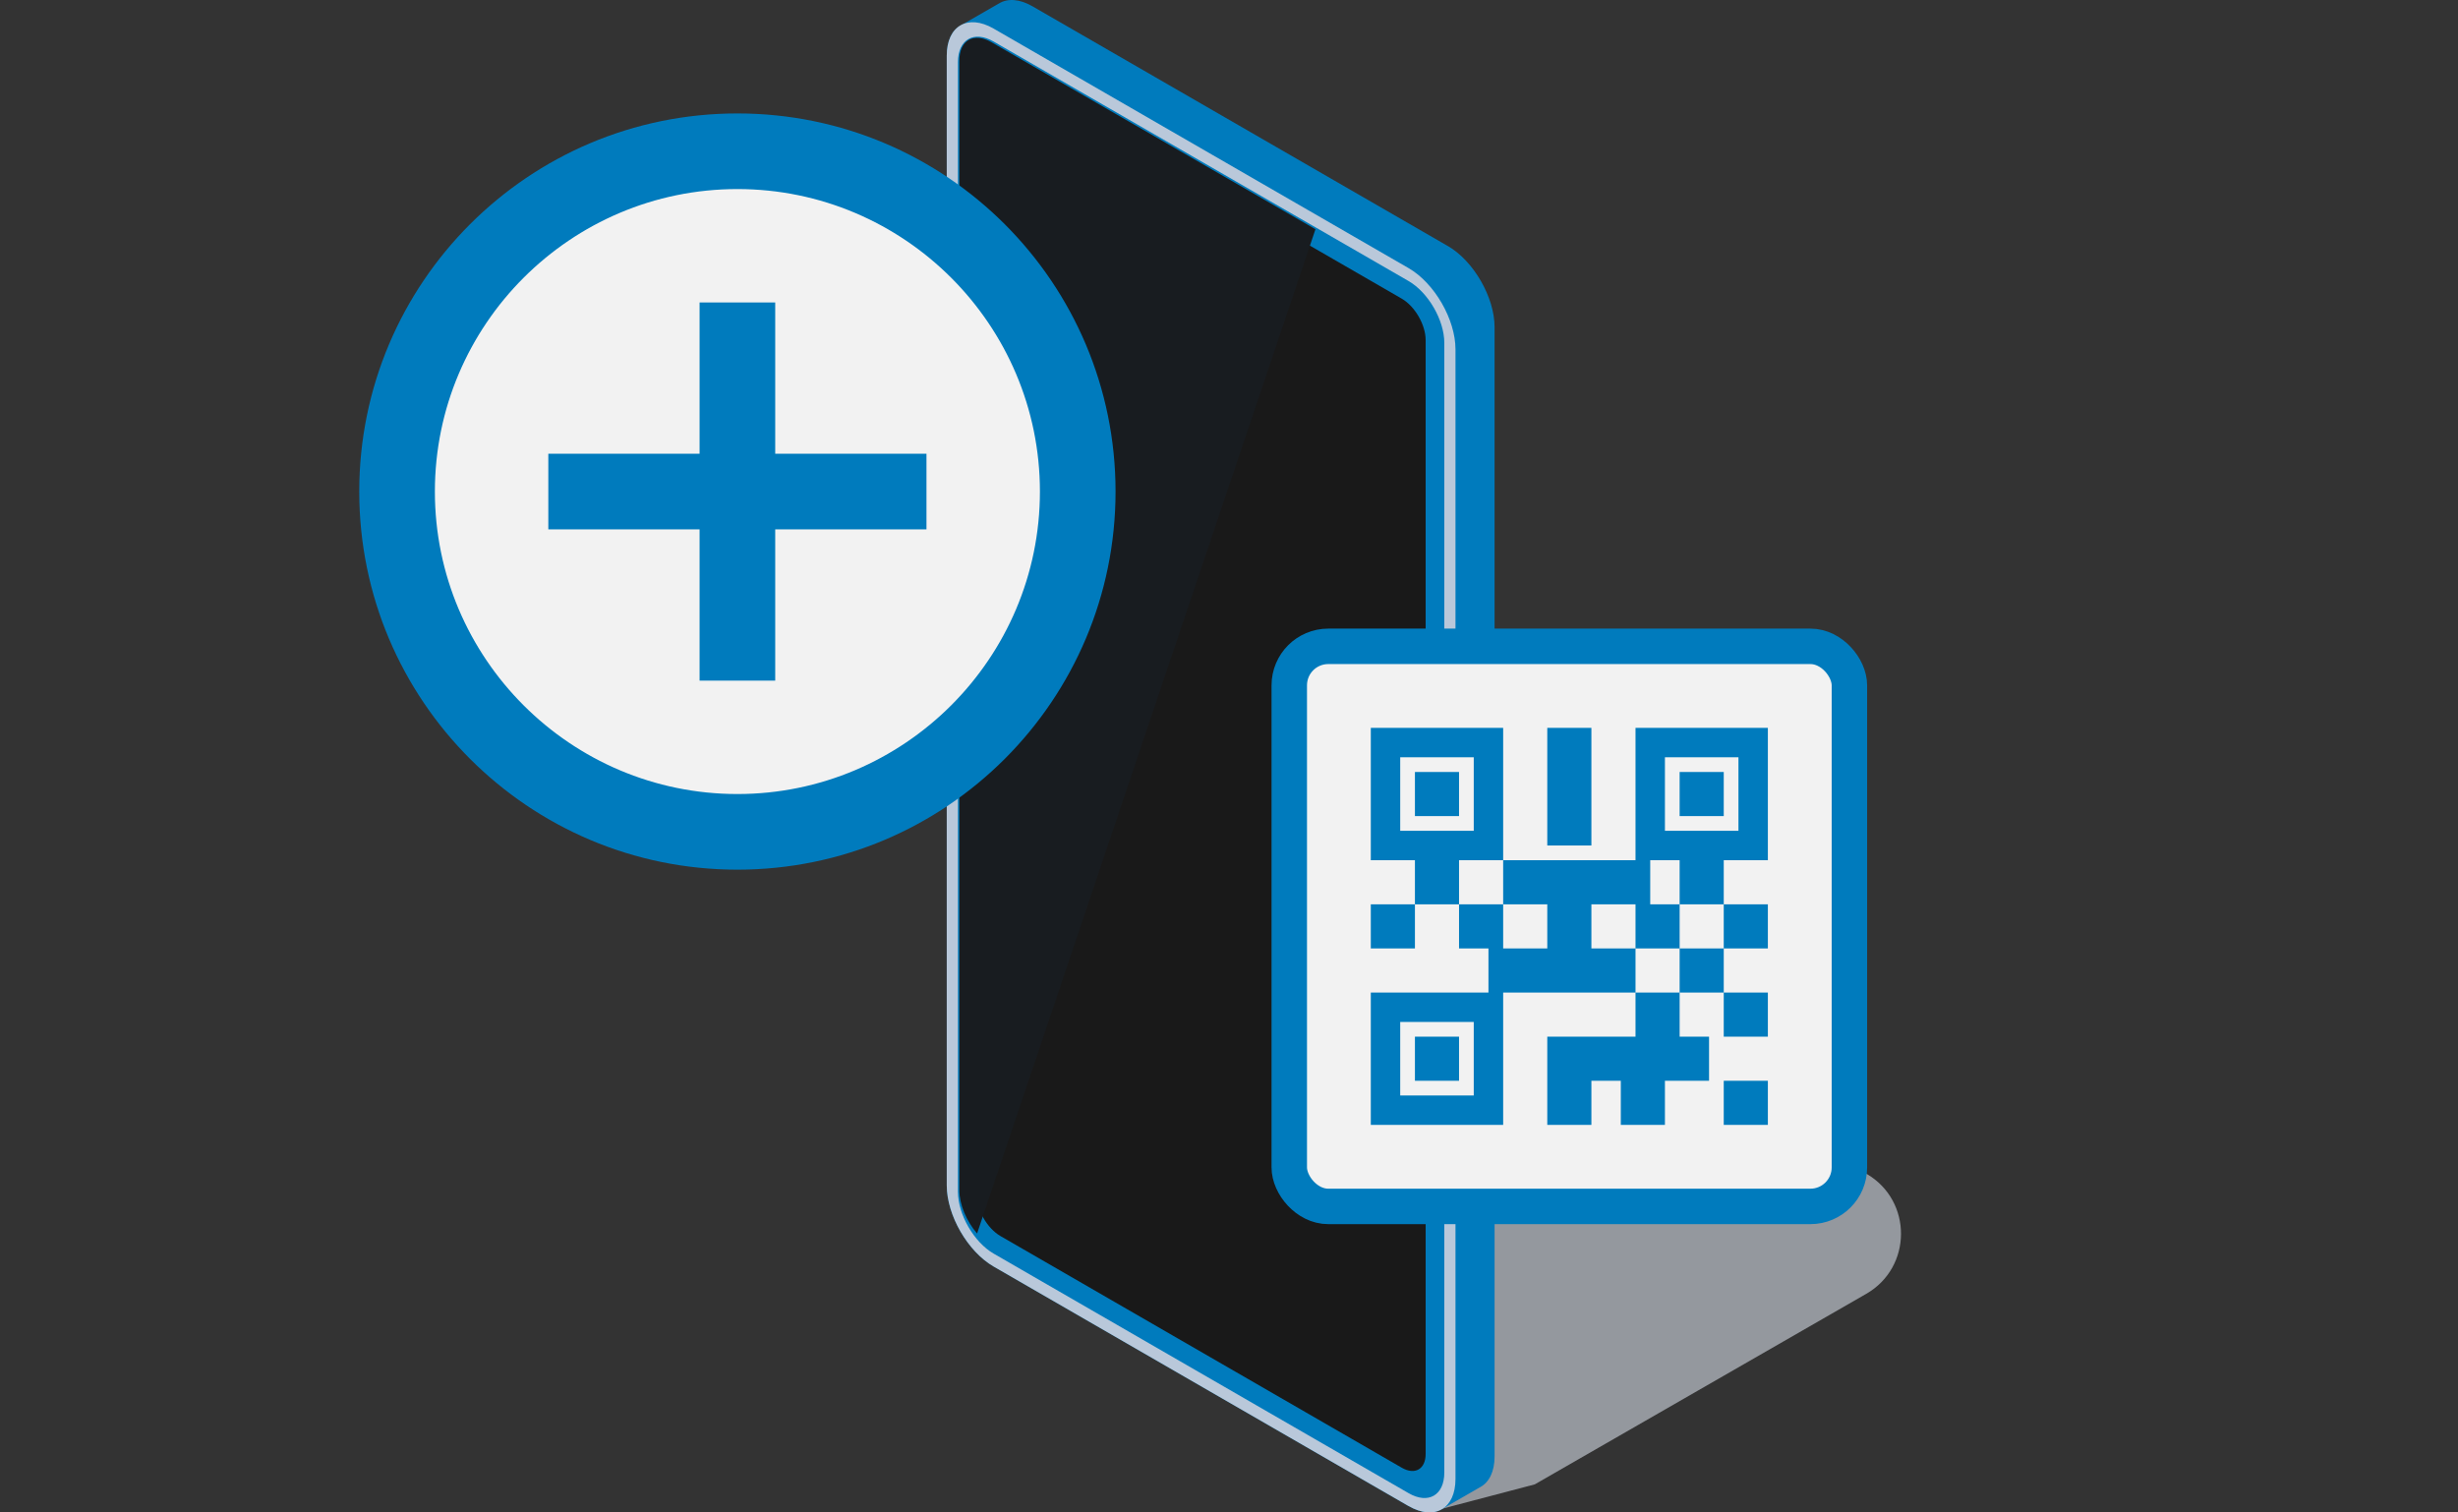 <svg width="260" height="160" viewBox="0 0 260 160" fill="none" xmlns="http://www.w3.org/2000/svg">
<rect x="0" y="0" width="260" height="160" fill="#333333" stroke="none"/>
<g clip-path="url(#clip0_69597_228672)">
<path d="M152.394 159.645L162.346 157.028L197.404 136.874C202.277 134.072 202.316 127.055 197.475 124.198L160.223 102.231C157.113 100.398 153.105 101.406 151.235 104.495L142.017 119.709L152.397 159.645H152.394Z" fill="#94989E"/>
<path d="M153.123 26.014L109.233 0.676C107.841 -0.128 106.588 -0.188 105.687 0.355C105.658 0.371 105.629 0.386 105.601 0.404C105.572 0.42 105.543 0.436 105.515 0.454C105.486 0.47 105.457 0.485 105.428 0.504C105.4 0.519 105.371 0.535 105.342 0.553C105.313 0.569 105.285 0.585 105.256 0.603C105.227 0.619 105.199 0.634 105.17 0.653C105.141 0.668 105.112 0.684 105.084 0.702C105.055 0.718 105.026 0.734 104.997 0.752C104.969 0.767 104.94 0.783 104.911 0.801C104.883 0.817 104.854 0.833 104.825 0.851C104.796 0.867 104.768 0.882 104.739 0.901C104.71 0.916 104.681 0.932 104.653 0.95C104.624 0.966 104.595 0.982 104.567 1C104.538 1.016 104.509 1.031 104.48 1.05C104.452 1.065 104.423 1.081 104.394 1.099C104.366 1.115 104.337 1.13 104.308 1.149C104.279 1.164 104.251 1.18 104.222 1.198C104.193 1.214 104.164 1.23 104.136 1.248C104.107 1.264 104.078 1.279 104.05 1.298C104.021 1.313 103.992 1.329 103.963 1.347C103.935 1.363 103.906 1.379 103.877 1.397C103.848 1.412 103.82 1.428 103.791 1.446C103.762 1.462 103.734 1.478 103.705 1.496C103.676 1.512 103.647 1.527 103.619 1.546C103.59 1.561 103.561 1.577 103.532 1.595C103.504 1.611 103.475 1.627 103.446 1.645C103.418 1.661 103.389 1.676 103.36 1.695C103.331 1.71 103.303 1.726 103.274 1.744C103.245 1.76 103.217 1.775 103.188 1.794C103.159 1.809 103.13 1.825 103.102 1.843C103.073 1.859 103.044 1.875 103.015 1.893C102.987 1.909 102.958 1.924 102.929 1.943C102.901 1.958 102.872 1.974 102.843 1.992C102.814 2.008 102.786 2.024 102.757 2.042C102.728 2.058 102.699 2.073 102.671 2.091C102.642 2.107 102.613 2.123 102.585 2.141C102.556 2.157 102.527 2.172 102.498 2.191C102.47 2.206 102.441 2.222 102.412 2.24C102.383 2.256 102.355 2.272 102.326 2.29C102.297 2.306 102.269 2.321 102.24 2.34C102.211 2.355 102.182 2.371 102.154 2.389C102.125 2.405 102.096 2.42 102.067 2.439C102.039 2.454 102.01 2.47 101.981 2.488C101.953 2.504 101.924 2.52 101.895 2.538C101.866 2.554 101.838 2.569 101.809 2.588C101.78 2.603 101.752 2.619 101.723 2.637C101.694 2.653 101.665 2.669 101.637 2.687C100.723 3.165 100.146 4.282 100.146 5.891V125.391C100.146 128.553 102.365 132.4 105.105 133.982L148.994 159.321C150.383 160.122 151.64 160.185 152.54 159.642C152.569 159.626 152.598 159.611 152.627 159.592C152.655 159.577 152.684 159.561 152.713 159.543C152.742 159.527 152.77 159.511 152.799 159.493C152.828 159.477 152.856 159.462 152.885 159.443C152.914 159.428 152.943 159.412 152.971 159.394C153 159.378 153.029 159.363 153.058 159.344C153.086 159.329 153.115 159.313 153.144 159.295C153.172 159.279 153.201 159.263 153.23 159.245C153.259 159.229 153.287 159.214 153.316 159.195C153.345 159.18 153.374 159.164 153.402 159.146C153.431 159.13 153.46 159.114 153.488 159.096C153.517 159.08 153.546 159.065 153.575 159.047C153.603 159.031 153.632 159.015 153.661 158.997C153.689 158.981 153.718 158.966 153.747 158.947C153.776 158.932 153.804 158.916 153.833 158.898C153.862 158.882 153.891 158.866 153.919 158.848C153.948 158.832 153.977 158.817 154.005 158.798C154.034 158.783 154.063 158.767 154.092 158.749C154.12 158.733 154.149 158.718 154.178 158.699C154.207 158.684 154.235 158.668 154.264 158.65C154.293 158.634 154.321 158.618 154.35 158.6C154.379 158.584 154.408 158.569 154.436 158.55C154.465 158.535 154.494 158.519 154.523 158.501C154.551 158.485 154.58 158.469 154.609 158.451C154.637 158.435 154.666 158.42 154.695 158.402C154.724 158.386 154.752 158.37 154.781 158.352C154.81 158.336 154.839 158.321 154.867 158.302C154.896 158.287 154.925 158.271 154.953 158.253C154.982 158.237 155.011 158.221 155.04 158.203C155.068 158.187 155.097 158.172 155.126 158.153C155.154 158.138 155.183 158.122 155.212 158.104C155.241 158.088 155.269 158.073 155.298 158.054C155.327 158.039 155.356 158.023 155.384 158.005C155.413 157.989 155.442 157.973 155.47 157.955C155.499 157.939 155.528 157.924 155.557 157.905C155.585 157.89 155.614 157.874 155.643 157.856C155.672 157.84 155.7 157.824 155.729 157.806C155.758 157.79 155.786 157.775 155.815 157.757C155.844 157.741 155.873 157.725 155.901 157.707C155.93 157.691 155.959 157.676 155.988 157.657C156.016 157.642 156.045 157.626 156.074 157.608C156.102 157.592 156.131 157.576 156.16 157.558C156.189 157.542 156.217 157.527 156.246 157.508C156.275 157.493 156.303 157.477 156.332 157.459C156.361 157.443 156.39 157.427 156.418 157.409C156.447 157.394 156.476 157.378 156.505 157.36C156.533 157.344 156.562 157.328 156.591 157.31C157.515 156.803 158.092 155.686 158.092 154.077V34.606C158.092 31.444 155.873 27.597 153.133 26.014H153.123Z" fill="#007BBD"/>
<path d="M148.993 159.323L105.104 133.985C102.364 132.402 100.145 128.556 100.145 125.393V5.891C100.145 2.728 102.367 1.446 105.106 3.026L148.996 28.364C151.735 29.947 153.957 33.793 153.957 36.956V156.456C153.957 159.618 151.735 160.9 148.996 159.32L148.993 159.323Z" fill="#B9C8DA"/>
<path d="M105.107 132.618C103.023 131.415 101.328 128.479 101.328 126.074V6.574C101.328 4.169 103.026 3.19 105.107 4.394L148.996 29.732C151.08 30.936 152.775 33.871 152.775 36.276V155.779C152.775 158.184 151.078 159.163 148.996 157.959L105.107 132.618Z" fill="#007BBD"/>
<path d="M105.106 132.163C103.242 131.087 101.722 128.458 101.722 126.303V6.803C101.722 4.649 103.242 3.772 105.106 4.85L148.996 30.188C150.86 31.264 152.38 33.894 152.38 36.048V155.548C152.38 157.703 150.86 158.58 148.996 157.502L105.106 132.163Z" fill="#007BBD"/>
<path d="M105.827 130.761C104.43 129.954 103.297 127.993 103.297 126.379V8.548C103.297 6.934 104.43 6.281 105.827 7.088L148.27 31.593C149.667 32.4 150.801 34.361 150.801 35.975V153.807C150.801 155.42 149.667 156.073 148.27 155.266L105.827 130.761Z" fill="#191919"/>
<path d="M132.9 25.599L121.353 18.932C120.311 18.332 119.355 17.112 118.869 15.77L117.788 12.777L136.316 23.474L135.164 25.33C134.72 26.043 133.851 26.148 132.903 25.599H132.9Z" fill="#007BBD"/>
<g style="mix-blend-mode:screen">
<path d="M104.863 4.46C102.998 3.384 101.479 4.259 101.479 6.414V125.913C101.479 127.441 102.244 129.206 103.353 130.491L139.145 24.252L104.863 4.46Z" fill="#181C20"/>
</g>
</g>
<circle cx="78" cy="52" r="36" fill="#F2F2F2"/>
<path d="M82 32H74V48H58V56H74V72H82V56H98V48H82V32ZM78 12C55.92 12 38 29.92 38 52C38 74.08 55.92 92 78 92C100.08 92 118 74.08 118 52C118 29.92 100.08 12 78 12ZM78 84C60.36 84 46 69.64 46 52C46 34.36 60.36 20 78 20C95.64 20 110 34.36 110 52C110 69.64 95.64 84 78 84Z" fill="#007BBD"/>
<rect x="136.75" y="68.75" width="58.5" height="58.5" rx="3.75" fill="#F2F2F2"/>
<rect x="136.375" y="68.375" width="59.25" height="59.25" rx="4.125" stroke="#007BBD" stroke-width="3.75"/>
<path fill-rule="evenodd" clip-rule="evenodd" d="M159 77H145V91H159V77ZM155.889 80.111H148.111V87.889H155.889V80.111ZM159 105H145V119H159V105ZM155.889 108.111H148.111V115.889H155.889V108.111ZM154.333 81.667H149.667V86.333H154.333V81.667ZM149.667 109.667H154.333V114.333H149.667V109.667ZM168.333 109.667L173 109.667V105H177.667V109.667L180.778 109.667V114.333L176.111 114.333V119H171.444V114.333L168.333 114.333V119H163.667V109.667H166.778H168.333ZM154.333 91H149.667V95.667H154.333V91ZM163.667 77H168.333V89.444H163.667V77ZM182.333 91V95.667H177.667V91H182.333ZM174.556 91H159V95.667H174.556V91ZM159 100.333H163.667V95.667H168.333V100.333H173V105H157.444V100.333H154.333V95.667H159V100.333ZM177.667 100.333L177.667 95.667H173V100.333H177.667L177.667 105H182.333L182.333 100.333H187V95.667H182.333L182.333 100.333H177.667ZM145 95.667H149.667V100.333H145V95.667ZM182.333 105H187V109.667H182.333V105ZM187 114.333H182.333V119H187V114.333ZM187 77H173V91H187V77ZM183.889 80.111H176.111V87.889H183.889V80.111ZM182.333 81.667H177.667V86.333H182.333V81.667Z" fill="#007BBD"/>
<defs>
<clipPath id="clip0_69597_228672">
<rect width="101.082" height="160" fill="white" transform="translate(100)"/>
</clipPath>
</defs>
</svg>
